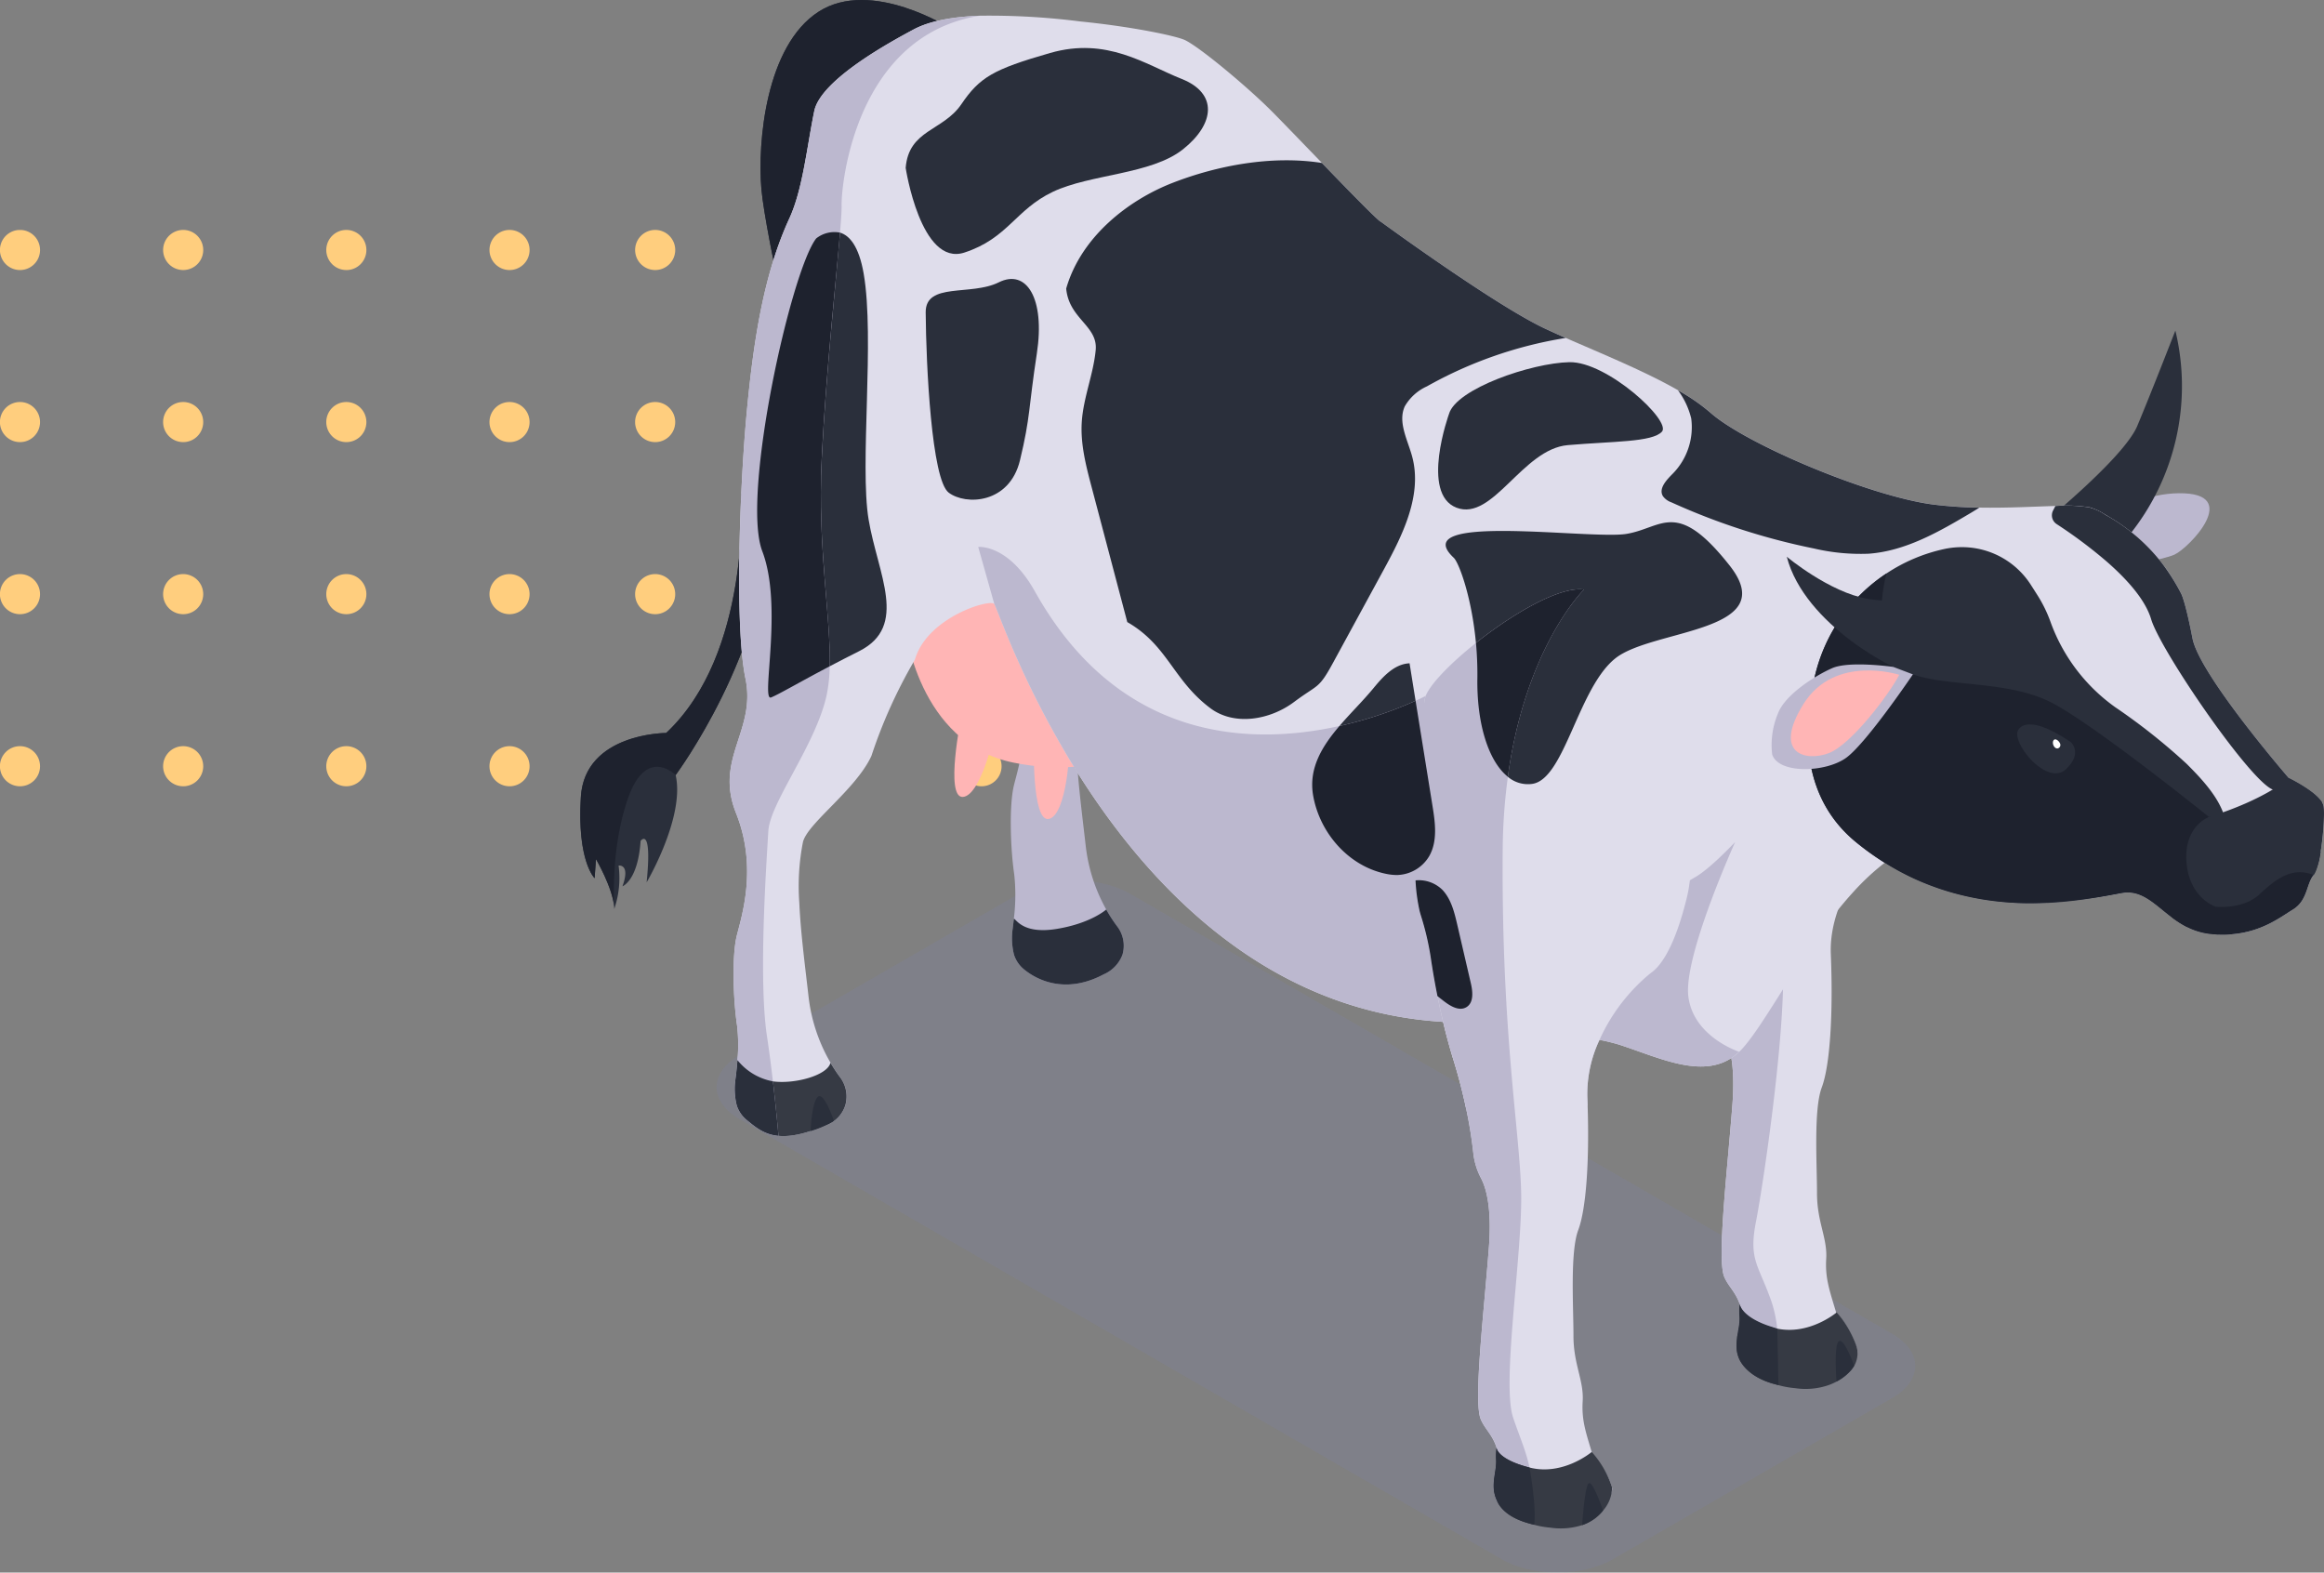 <svg xmlns="http://www.w3.org/2000/svg" xmlns:xlink="http://www.w3.org/1999/xlink" width="369.053" height="249.704" viewBox="0 0 369.053 249.704">
  <rect x="0" y="0" width="369.053" height="249.704" fill="#808080" stroke="none"/>
  <defs>
    <clipPath id="clip-path">
      <rect id="Rectángulo_279130" data-name="Rectángulo 279130" width="159.053" height="88.332" fill="none"/>
    </clipPath>
  </defs>
  <g id="Grupo_842205" data-name="Grupo 842205" transform="translate(-1050.947 -5102.094)">
    <g id="Grupo_842136" data-name="Grupo 842136" transform="translate(1050.947 5138.615)">
      <g id="Grupo_841638" data-name="Grupo 841638" clip-path="url(#clip-path)">
        <path id="Trazado_565584" data-name="Trazado 565584" d="M49.373,42.387a3.184,3.184,0,1,1,3.18-3.188v.013a3.179,3.179,0,0,1-3.18,3.175" transform="translate(31.546 -36.029)" fill="#ffce7e"/>
        <path id="Trazado_565585" data-name="Trazado 565585" d="M49.373,58.62a3.184,3.184,0,1,1,3.178-3.188v.01a3.177,3.177,0,0,1-3.178,3.178" transform="translate(31.546 -24.938)" fill="#ffce7e"/>
        <path id="Trazado_565586" data-name="Trazado 565586" d="M49.373,74.853a3.184,3.184,0,1,1,3.178-3.188v.01a3.177,3.177,0,0,1-3.178,3.178" transform="translate(31.546 -13.847)" fill="#ffce7e"/>
        <path id="Trazado_565587" data-name="Trazado 565587" d="M49.373,91.086A3.184,3.184,0,1,1,52.551,87.9v.01a3.177,3.177,0,0,1-3.178,3.178" transform="translate(31.546 -2.756)" fill="#ffce7e"/>
        <path id="Trazado_565588" data-name="Trazado 565588" d="M33.979,42.387A3.184,3.184,0,1,1,37.156,39.2v.017a3.18,3.18,0,0,1-3.176,3.175" transform="translate(21.026 -36.029)" fill="#ffce7e"/>
        <path id="Trazado_565589" data-name="Trazado 565589" d="M33.979,58.62a3.184,3.184,0,1,1,3.176-3.191v.013a3.179,3.179,0,0,1-3.18,3.178" transform="translate(21.026 -24.938)" fill="#ffce7e"/>
        <path id="Trazado_565590" data-name="Trazado 565590" d="M33.979,74.853a3.184,3.184,0,1,1,3.176-3.191v.013a3.179,3.179,0,0,1-3.18,3.178" transform="translate(21.026 -13.847)" fill="#ffce7e"/>
        <path id="Trazado_565591" data-name="Trazado 565591" d="M33.979,91.086a3.184,3.184,0,1,1,3.176-3.191v.013a3.179,3.179,0,0,1-3.18,3.178" transform="translate(21.026 -2.756)" fill="#ffce7e"/>
        <path id="Trazado_565592" data-name="Trazado 565592" d="M18.584,42.387a3.184,3.184,0,1,1,3.18-3.188v.013a3.179,3.179,0,0,1-3.18,3.175" transform="translate(10.509 -36.029)" fill="#ffce7e"/>
        <path id="Trazado_565593" data-name="Trazado 565593" d="M18.584,58.62a3.184,3.184,0,1,1,3.178-3.188v.01a3.177,3.177,0,0,1-3.178,3.178" transform="translate(10.509 -24.938)" fill="#ffce7e"/>
        <path id="Trazado_565594" data-name="Trazado 565594" d="M18.584,74.853a3.184,3.184,0,1,1,3.178-3.188v.01a3.177,3.177,0,0,1-3.178,3.178" transform="translate(10.509 -13.847)" fill="#ffce7e"/>
        <path id="Trazado_565595" data-name="Trazado 565595" d="M18.584,91.086A3.184,3.184,0,1,1,21.762,87.9v.01a3.177,3.177,0,0,1-3.178,3.178" transform="translate(10.509 -2.756)" fill="#ffce7e"/>
        <path id="Trazado_565596" data-name="Trazado 565596" d="M3.188,42.387A3.184,3.184,0,1,1,6.368,39.2v.013a3.179,3.179,0,0,1-3.18,3.175" transform="translate(-0.01 -36.029)" fill="#ffce7e"/>
        <path id="Trazado_565597" data-name="Trazado 565597" d="M3.188,58.62a3.184,3.184,0,1,1,3.178-3.188v.01A3.177,3.177,0,0,1,3.188,58.62Z" transform="translate(-0.01 -24.938)" fill="#ffce7e"/>
        <path id="Trazado_565598" data-name="Trazado 565598" d="M3.188,74.853a3.184,3.184,0,1,1,3.178-3.188v.01A3.177,3.177,0,0,1,3.188,74.853Z" transform="translate(-0.01 -13.847)" fill="#ffce7e"/>
        <path id="Trazado_565599" data-name="Trazado 565599" d="M3.188,91.086A3.184,3.184,0,1,1,6.366,87.9v.01A3.177,3.177,0,0,1,3.188,91.086Z" transform="translate(-0.01 -2.756)" fill="#ffce7e"/>
        <path id="Trazado_565600" data-name="Trazado 565600" d="M93.9,42.387a3.184,3.184,0,1,1,3.18-3.188v.013A3.178,3.178,0,0,1,93.9,42.39" transform="translate(61.97 -36.029)" fill="#ffce7e"/>
        <path id="Trazado_565601" data-name="Trazado 565601" d="M93.9,58.62a3.184,3.184,0,1,1,3.178-3.188v.01A3.177,3.177,0,0,1,93.9,58.62" transform="translate(61.97 -24.938)" fill="#ffce7e"/>
        <path id="Trazado_565602" data-name="Trazado 565602" d="M93.9,74.853a3.184,3.184,0,1,1,3.178-3.188v.01A3.177,3.177,0,0,1,93.9,74.853" transform="translate(61.97 -13.847)" fill="#ffce7e"/>
        <path id="Trazado_565603" data-name="Trazado 565603" d="M93.9,91.086A3.184,3.184,0,1,1,97.08,87.9v.01A3.177,3.177,0,0,1,93.9,91.086" transform="translate(61.97 -2.756)" fill="#ffce7e"/>
        <path id="Trazado_565604" data-name="Trazado 565604" d="M78.508,42.387a3.184,3.184,0,1,1,3.18-3.188v.013A3.178,3.178,0,0,1,78.51,42.39" transform="translate(51.452 -36.029)" fill="#ffce7e"/>
        <path id="Trazado_565605" data-name="Trazado 565605" d="M78.508,58.62a3.184,3.184,0,1,1,3.178-3.188v.01a3.177,3.177,0,0,1-3.178,3.178" transform="translate(51.452 -24.938)" fill="#ffce7e"/>
        <path id="Trazado_565606" data-name="Trazado 565606" d="M78.508,74.853a3.184,3.184,0,1,1,3.178-3.188v.01a3.177,3.177,0,0,1-3.178,3.178" transform="translate(51.452 -13.847)" fill="#ffce7e"/>
        <path id="Trazado_565607" data-name="Trazado 565607" d="M78.508,91.086A3.184,3.184,0,1,1,81.686,87.9v.01a3.177,3.177,0,0,1-3.178,3.178" transform="translate(51.452 -2.756)" fill="#ffce7e"/>
        <path id="Trazado_565608" data-name="Trazado 565608" d="M63.113,42.387a3.184,3.184,0,1,1,3.18-3.188v.013a3.179,3.179,0,0,1-3.18,3.175" transform="translate(40.933 -36.029)" fill="#ffce7e"/>
        <path id="Trazado_565609" data-name="Trazado 565609" d="M63.113,58.62a3.184,3.184,0,1,1,3.178-3.188v.01a3.177,3.177,0,0,1-3.178,3.178" transform="translate(40.933 -24.938)" fill="#ffce7e"/>
        <path id="Trazado_565610" data-name="Trazado 565610" d="M63.113,74.853a3.184,3.184,0,1,1,3.178-3.188v.01a3.177,3.177,0,0,1-3.178,3.178" transform="translate(40.933 -13.847)" fill="#ffce7e"/>
        <path id="Trazado_565611" data-name="Trazado 565611" d="M63.113,91.086A3.184,3.184,0,1,1,66.291,87.9v.01a3.177,3.177,0,0,1-3.178,3.178" transform="translate(40.933 -2.756)" fill="#ffce7e"/>
      </g>
    </g>
    <g id="Grupo_842166" data-name="Grupo 842166" transform="translate(1409.728 5076.576)">
      <path id="Trazado_570552" data-name="Trazado 570552" d="M-60.764,231.545l-44.358,25.609c-4.873,2.814-12.774,2.814-17.647,0L-243.8,187.276c-4.873-2.813-4.873-7.375,0-10.189l44.358-25.609c4.873-2.814,12.774-2.814,17.647,0l121.033,69.878C-55.89,224.169-55.89,228.731-60.764,231.545Z" transform="translate(2.471 15.958)" fill="#7f87de" opacity="0.1" style="mix-blend-mode: multiply;isolation: isolate"/>
      <g id="Grupo_842166-2" data-name="Grupo 842166" transform="translate(-266.633 25.518)">
        <path id="Trazado_570553" data-name="Trazado 570553" d="M-55.347,104.2c.293-.7,5.209-9.2,15.365-9.3s1.549,8.728-.709,9.744-7.353,1.07-10.546,5.334S-55.347,104.2-55.347,104.2Z" transform="translate(293.856 -16.579)" fill="#bcb8cf"/>
        <path id="Trazado_570554" data-name="Trazado 570554" d="M-39.73,72.019a37.646,37.646,0,0,1-7.475,32.663l-14.538-1.227s13.753-11.039,15.96-16.286S-39.73,72.019-39.73,72.019Z" transform="translate(293.032 -19.526)" fill="#2a2f3b"/>
        <path id="Trazado_570555" data-name="Trazado 570555" d="M-12.515,151.55a9.525,9.525,0,0,1-1.1,3.714c-1.192,1.438-.932,4.042-3.317,5.5-1.96,1.192-4.852,3.495-9.635,3.906a19.046,19.046,0,0,1-2.193.042c-.288-.014-.589-.028-.9-.069a1.514,1.514,0,0,1-.247-.014,10.641,10.641,0,0,1-3.782-1.083,16.322,16.322,0,0,1-2.535-1.618c-2.631-2-4.619-4.263-7.661-3.837a81.666,81.666,0,0,1-14.446,1.672h-.616c-.288-.014-.576-.014-.877-.027-.246,0-.493-.015-.741-.028-.177,0-.342-.014-.52-.014-.3-.014-.616-.041-.931-.069-.932-.054-1.865-.15-2.823-.287-.274-.028-.535-.069-.809-.111-.082-.014-.164-.027-.26-.041-.493-.082-1-.165-1.522-.261-.027,0-.055-.014-.082-.014-.315-.069-.6-.123-.9-.192-.205-.041-.411-.1-.6-.137-.22-.042-.426-.1-.645-.151-.069-.014-.137-.041-.205-.054-.178-.042-.357-.082-.535-.138-.26-.068-.52-.137-.766-.219-.316-.082-.631-.178-.932-.274-.576-.178-1.138-.37-1.714-.576-.219-.082-.452-.164-.685-.26s-.452-.178-.7-.274a1.877,1.877,0,0,1-.315-.123c-.165-.069-.357-.151-.535-.234a7.437,7.437,0,0,1-.753-.329c-.3-.123-.6-.274-.905-.411-.273-.124-.534-.261-.808-.4s-.534-.273-.795-.424-.549-.288-.808-.438-.549-.316-.809-.466-.507-.3-.768-.466c-.288-.178-.575-.357-.862-.549-.261-.164-.508-.342-.768-.52-.617-.424-1.22-.864-1.837-1.33-.123-.1-.247-.192-.37-.3-.247-.178-.466-.356-.712-.547-6.4-5.222-8.072-12.431-7.634-19.49.014-.137.014-.26.028-.4,0-.081.014-.177.014-.26q.041-.391.082-.781c.014-.261.054-.535.081-.809.055-.4.109-.808.178-1.219.178-1.192.411-2.372.685-3.522a.566.566,0,0,1,.014-.069A65.616,65.616,0,0,1-85.893,106.5l20.9-4.619,10.567-2.33.52-.109,4.714-2.549a.048.048,0,0,0,.028.014,23.235,23.235,0,0,1,2.507,1.179h.015a29.821,29.821,0,0,1,8.756,7.415c0,.027.015.041.028.041a29.064,29.064,0,0,1,3,4.66c.1.164.164.328.26.493,0,0,.617,1.192,1.741,7s15.308,22.189,15.308,22.189,4.194,2.029,5.277,3.864a1.785,1.785,0,0,1,.246.658A35.15,35.15,0,0,1-12.515,151.55Z" transform="translate(288.883 -16.322)" fill="#dfddeb"/>
        <path id="Trazado_570556" data-name="Trazado 570556" d="M-19.647,145.311a9.525,9.525,0,0,1-1.1,3.714c-1.192,1.438-.932,4.042-3.317,5.5-1.96,1.192-4.852,3.495-9.635,3.906a19.046,19.046,0,0,1-2.193.042c-.288-.014-.589-.028-.9-.069l-1.81-5.865,11.54-5.222Z" transform="translate(296.014 -10.083)" fill="#1e222e"/>
        <path id="Trazado_570557" data-name="Trazado 570557" d="M-71.906,131.821c-1.427,5.983-3.4,10.666-5.849,12.312s-10.409,10.182-10.024,19.59-.12,17.657-1.439,21.165-.752,12.241-.756,16.795,1.664,7.1,1.463,10.408c-.193,3.142.561,5.1,1.62,8.682a12.489,12.489,0,0,1,3.042,5c.243.414,2.163,4.057-8.122,6.06a6.618,6.618,0,0,1-2.324.038c-.729-.12-1.5-.283-1.942-.4a11.908,11.908,0,0,1-4.5-2.242,3.719,3.719,0,0,1-1.422-1.377c-1.151-2.425.029-4.529-.133-6.606a11.857,11.857,0,0,1,.085-1.85c-.666-2.026-1.831-2.88-2.493-4.433-1.2-2.837.523-17.143,1.3-27.445.457-6.119-.432-9.254-1.234-10.8a11.177,11.177,0,0,1-1.25-4.015,71.714,71.714,0,0,0-1.455-8.518c-.436-1.906-.987-4.011-1.692-6.278a113.017,113.017,0,0,1-4.138-20.49C-117.688,129.208-70.481,125.833-71.906,131.821Z" transform="translate(286.367 -12.213)" fill="#dfddeb"/>
        <path id="Trazado_570558" data-name="Trazado 570558" d="M-97.938,215.252c1.352,3.852,1.355,9.262,1,12.669a11.908,11.908,0,0,1-4.5-2.242,3.719,3.719,0,0,1-1.422-1.377c-1.151-2.425.029-4.529-.133-6.606a11.858,11.858,0,0,1,.085-1.85c-.666-2.026-1.831-2.88-2.493-4.433-1.2-2.837.523-17.143,1.3-27.445.457-6.119-.432-9.254-1.234-10.8a11.177,11.177,0,0,1-1.25-4.015,71.715,71.715,0,0,0-1.455-8.518c4.184-3.651,11.152-7.316,11.837-.56.985,9.742-2.961,36.469-4.159,42.563S-99.957,209.491-97.938,215.252Z" transform="translate(287.067 -8.666)" fill="#bcb8cf"/>
        <path id="Trazado_570559" data-name="Trazado 570559" d="M-211.067,30.063s-12.591-8.087-20.986-2.686-9.723,20.8-9.085,28.147,7.088,35.347,7.088,35.347l16.584-21.1S-231.712,52.555-231.824,47s1.393-12.129,9.818-7.883,12.365-9.734,12.365-9.734Z" transform="translate(269.9 -25.518)" fill="#2a2f3b"/>
        <path id="Trazado_570560" data-name="Trazado 570560" d="M-241.085,96.975s1.588,25.032-11.91,37.68c0,0-12.926-.016-13.547,10.173s2.183,12.882,2.183,12.882l.214-3.03s2.849,4.894,2.909,7.918a15.169,15.169,0,0,0,.687-6.889s1.919-.314.616,3.288c0,0,2.457-.875,2.881-7.209,0,0,1.874-2.514.956,6.581,0,0,6.118-10.355,4.609-17.035,0,0,14.757-19.933,14.606-39.733-.036-4.717,4.975-12.476,4.975-12.476l-5.648-7.313Z" transform="translate(266.633 -18.265)" fill="#2a2f3b"/>
        <path id="Trazado_570561" data-name="Trazado 570561" d="M-211.067,30.063s-12.591-8.087-20.986-2.686-9.723,20.8-9.085,28.147,7.088,35.347,7.088,35.347l16.584-21.1S-231.712,52.555-231.824,47s1.393-12.129,9.818-7.883,12.365-9.734,12.365-9.734Z" transform="translate(269.9 -25.518)" fill="#1e222e"/>
        <path id="Trazado_570562" data-name="Trazado 570562" d="M-231.9,89.126s-5.013,7.757-4.974,12.476c.15,19.8-14.607,39.73-14.607,39.73s-4.6-4.642-7.529,3.562c-2.591,7.236-2.339,15.491-2.242,17.328-.262-3.037-2.886-7.543-2.886-7.543l-.217,3.032s-2.8-2.695-2.182-12.882,13.547-10.175,13.547-10.175c13.5-12.646,11.908-37.675,11.908-37.675l3.534-15.163Z" transform="translate(266.633 -18.264)" fill="#1e222e"/>
        <path id="Trazado_570563" data-name="Trazado 570563" d="M-188.269,165.616a5.541,5.541,0,0,1-3,3.118c-5.532,2.946-10.054,1.324-12.656-.82a4.96,4.96,0,0,1-1.492-2.1,3.743,3.743,0,0,1-.152-.551,10.68,10.68,0,0,1-.135-3.755c.061-.455.125-1,.189-1.606a30.57,30.57,0,0,0,.067-7c-.642-4.395-.807-11.121-.053-14.194s3.358-10.847-.109-19.512a13.487,13.487,0,0,1-1-4.368,147.965,147.965,0,0,0,11.26,21.938c.308,3.822.826,7.816,1.255,11.6a26.849,26.849,0,0,0,3.254,10.065,22.769,22.769,0,0,0,1.726,2.666A5.058,5.058,0,0,1-188.269,165.616Z" transform="translate(274.366 -14.01)" fill="#bcb8cf"/>
        <path id="Trazado_570564" data-name="Trazado 570564" d="M-220.9,114.359c-.116.508,2.017,18.769,17.1,21.875s25.413-4.322,24.52-4.8-7.779-22.806-7.779-22.806l-15.076-2.646-12.745.255Z" transform="translate(272.525 -15.15)" fill="#ffb5b5"/>
        <path id="Trazado_570565" data-name="Trazado 570565" d="M-212.909,126.329s-2.644,12.93.256,12.745,5.339-10.711,4.956-10.955S-212.909,126.329-212.909,126.329Z" transform="translate(273.413 -12.529)" fill="#ffb5b5"/>
        <path id="Trazado_570566" data-name="Trazado 570566" d="M-202.812,129.618s-.427,13.189,2.4,12.519,3.458-11.458,3.039-11.634S-202.812,129.618-202.812,129.618Z" transform="translate(274.853 -12.105)" fill="#ffb5b5"/>
        <path id="Trazado_570567" data-name="Trazado 570567" d="M-23.514,110.391l-3.457,3.988-6.263,7.228-26.225,38.82a23.759,23.759,0,0,0-2.734,1.807,38.206,38.206,0,0,0-5,4.654c-7.989,8.764-14.258,21.675-18.1,25.363a8.4,8.4,0,0,1-1.036.848c-4.948,3.459-11.746.064-17.932-1.948a29.159,29.159,0,0,0-3.224-.791c-7.536-1.491-21.209-2.586-24.836-2.856l-.9-.068c-27.747-2.053-46.109-21.959-57.108-39.435a147.965,147.965,0,0,1-11.26-21.938c-1.175-2.848-1.831-4.647-2-4.912-.006-.01-.016-.015-.021-.025-.822-.789-10.3,2.091-12.459,8.446-.052.157-.108.319-.176.492a79.247,79.247,0,0,0-6.868,15.225s0,.01-.009.015c-2.5,5.36-10.163,10.681-10.858,13.652a36.363,36.363,0,0,0-.579,9.6c.212,4.791.918,10.056,1.474,14.966a26.846,26.846,0,0,0,3.485,10.463,24.475,24.475,0,0,0,1.5,2.267,5.077,5.077,0,0,1,.851,4.517,4.928,4.928,0,0,1-3.005,3.118c-3.436,1.46-5.8,1.884-7.6,1.709-2.251-.2-3.609-1.338-5.058-2.529a5.013,5.013,0,0,1-1.5-2.1,4.407,4.407,0,0,1-.152-.551,10.794,10.794,0,0,1-.135-3.756c.109-.808.238-1.9.325-3.089a26.61,26.61,0,0,0-.065-5.516c-.642-4.395-.807-11.12-.053-14.193s3.359-10.848-.109-19.513,3.224-13.081,1.5-21.352-.923-30.171.178-42.041,2.786-22.351,6.788-31.034c2.129-4.623,2.776-11.269,3.954-17.04,1.037-5.074,12.52-11.208,15.759-12.956,2.691-1.448,6.513-2.039,10.489-2.194a114.139,114.139,0,0,1,16,.913c8.207.817,15.34,2.312,16.678,2.985,2.5,1.255,9.785,7.36,13.506,11.058,1.572,1.566,4.871,5,8.183,8.419,4.512,4.666,9.068,9.339,9.366,9.333,0,0,18.133,13.267,26.132,17,1.007.468,2.089.955,3.217,1.456h.006c5.671,2.49,12.593,5.3,17.843,8.312a31.031,31.031,0,0,1,5.134,3.543c5.61,5,25.393,13.334,35.5,14.606a67.722,67.722,0,0,0,7.209.481c4.475.081,8.761-.166,12.084-.259a23.5,23.5,0,0,1,5.44.224c.01,0,.015,0,.025.01A8.5,8.5,0,0,1-27.118,107s.01,0,.015.009A16.27,16.27,0,0,1-23.514,110.391Z" transform="translate(269.34 -25.237)" fill="#dfddeb"/>
        <path id="Trazado_570568" data-name="Trazado 570568" d="M-27.691,149.011c-1.269,4.559-4.119,9.351-6,13.807-4.09-2.034-6.255-6.01-10.2-5.452-5.008.7-24.8,6.32-42.353-7.991-8.557-6.976-8.683-17.516-6.571-26.481a26.822,26.822,0,0,1,11.371-16.246,26.935,26.935,0,0,1,9.1-3.855,13.227,13.227,0,0,1,2.583-.308A12.988,12.988,0,0,1-58.6,108.36c.358.552.712,1.11,1.061,1.662a21.43,21.43,0,0,1,2.11,4.265,28.476,28.476,0,0,0,10.3,13.611,97.137,97.137,0,0,1,11.312,8.966C-30.776,139.894-26.428,144.462-27.691,149.011Z" transform="translate(288.882 -15.601)" fill="#2a2f3b"/>
        <path id="Trazado_570569" data-name="Trazado 570569" d="M-16.7,143.784a59.423,59.423,0,0,1-7.844-2.065c-3.676-1.407-17.843-22.113-19.307-27.045-.853-2.865-3.46-6.021-7.09-9.182a75.259,75.259,0,0,0-7.906-5.916l-.012-.009a1.657,1.657,0,0,1-.569-2.146l.368-.718a23.5,23.5,0,0,1,5.44.224c.01,0,.015,0,.025.01a8.5,8.5,0,0,1,2.507,1.174s.01,0,.015.009a29.341,29.341,0,0,1,8.758,7.415.252.252,0,0,0,.032.04,32.337,32.337,0,0,1,3,4.655c.089.164.167.328.252.493,0,0,.628,1.2,1.747,7s15.309,22.19,15.309,22.19S-17.771,141.946-16.7,143.784Z" transform="translate(293.307 -16.351)" fill="#2a2f3b"/>
        <path id="Trazado_570570" data-name="Trazado 570570" d="M-205.941,27.736c-19.552,3.137-21.97,26.509-21.9,30.145.015.77-.081,2.258-.252,4.291-.629,7.575-2.275,22.694-2.917,36.121-.668,13.922,1.466,24.9,1.276,32.738a23.471,23.471,0,0,1-.524,4.771c-1.806,7.864-8.97,16.919-9.222,21.422s-1.607,23.32-.213,32.555c.36,2.391.676,4.843.945,7.165.389,3.341.687,6.419.884,8.651-2.251-.2-3.609-1.338-5.058-2.529a5.013,5.013,0,0,1-1.5-2.1,4.407,4.407,0,0,1-.152-.551,10.794,10.794,0,0,1-.135-3.756c.084-.606.174-1.374.252-2.216.021-.212.042-.435.058-.656,0-.071.012-.147.016-.217a26.61,26.61,0,0,0-.065-5.516c-.642-4.395-.807-11.12-.053-14.193s3.359-10.848-.109-19.513,3.224-13.081,1.5-21.352-.923-30.171.178-42.041,2.786-22.351,6.788-31.034c2.129-4.623,2.776-11.269,3.954-17.04,1.037-5.074,12.52-11.208,15.759-12.956C-213.739,28.482-209.917,27.892-205.941,27.736Z" transform="translate(269.34 -25.232)" fill="#bcb8cf"/>
        <path id="Trazado_570571" data-name="Trazado 570571" d="M-89.8,182.62l-1.036.848c-4.948,3.459-11.746.064-17.932-1.948a29.163,29.163,0,0,0-3.224-.791,20.1,20.1,0,0,0-1.935,9.021c.019.483.04.966.049,1.445l-19.31.387c-.473-2.252-1.114-4.828-1.992-7.652-.636-2.057-1.185-4.1-1.647-6.056l-.9-.068c-27.747-2.053-46.109-21.96-57.108-39.435a147.965,147.965,0,0,1-11.26-21.938c-1.175-2.848-1.831-4.647-2-4.912l-2.555-9.066s4.76-.509,8.991,7.047c13.5,24.116,34.589,24.453,48.37,21.386a62.482,62.482,0,0,0,12.094-4.006c1.033-.468,1.6-.772,1.6-.772,13.178,4.063,21.319,37.991,24.143,38.655,4.273,1.008,13.647-7.028,18.582-9.828,2.516-1.426,6.292-5.526,6.406-5.6-.13.315-8.19,18.1-7.422,24.469C-97.1,180.279-89.8,182.62-89.8,182.62Z" transform="translate(273.845 -15.606)" fill="#bcb8cf"/>
        <path id="Trazado_570572" data-name="Trazado 570572" d="M-105.245,134.667c-.2.755.677,16.424-.75,22.405-.1.426-.2.841-.312,1.251-1.4,5.383-3.265,9.531-5.542,11.063a29.191,29.191,0,0,0-8.084,10.574,20.1,20.1,0,0,0-1.935,9.021c.019.483.04.966.049,1.445.288,8.8-.235,16.4-1.488,19.721-1.32,3.506-.757,12.236-.762,16.789s1.67,7.109,1.464,10.408c-.194,3.147.566,5.1,1.624,8.687a12.463,12.463,0,0,1,3.042,4.992c.251.433-1.153,5.327-7.96,6.012a4.11,4.11,0,0,1-2.024.051,12.081,12.081,0,0,1-3.064-.553,11.95,11.95,0,0,1-3.839-2.048,3.764,3.764,0,0,1-1.423-1.383c-1.151-2.419.03-4.523-.132-6.6a11.713,11.713,0,0,1,.085-1.841v-.01c-.665-2.032-1.831-2.884-2.491-4.437-1.206-2.837.523-17.138,1.3-27.445.456-6.12-.438-9.254-1.234-10.791a11.158,11.158,0,0,1-1.25-4.02,70.353,70.353,0,0,0-1.156-7.144c-.473-2.252-1.114-4.828-1.992-7.652-.636-2.057-1.185-4.1-1.647-6.056-.952-3.974-1.575-7.581-1.96-10.2a45.15,45.15,0,0,0-1.575-6.717c-.079-.256-.151-.514-.216-.774-1.929-7.744,2.4-17.014,3.153-21.628-1.76-5.834-2.874-10.672-2.174-12.449,1.869-4.732,18.653-17.8,25.139-16.886S-104.5,131.882-105.245,134.667Z" transform="translate(281.788 -14.838)" fill="#dfddeb"/>
        <path id="Trazado_570573" data-name="Trazado 570573" d="M-135.276,149.913c-.212,29.105,2.739,44.611,2.934,54.37s-3.122,30.14-1.28,35.645,3.9,8.7,2.671,16.6a11.95,11.95,0,0,1-3.839-2.048,3.764,3.764,0,0,1-1.423-1.383c-1.151-2.419.03-4.523-.132-6.6a11.967,11.967,0,0,1,.084-1.851c-.665-2.032-1.831-2.884-2.491-4.437-1.206-2.837.523-17.138,1.3-27.445.456-6.119-.438-9.254-1.234-10.791a11.158,11.158,0,0,1-1.25-4.02,70.353,70.353,0,0,0-1.156-7.144c-.473-2.252-1.114-4.828-1.992-7.652-.636-2.057-1.185-4.1-1.647-6.056-.341-1.419-.641-2.793-.9-4.093-.475-2.365-.824-4.48-1.071-6.171a44.557,44.557,0,0,0-1.566-6.65q-.119-.383-.214-.772a28.416,28.416,0,0,1-.63-4.787c-.638-10.163,1.018-27.791,1.609-29.289.762-1.925,3.99-5.229,7.987-8.411,5.831-4.636,13.3-9.017,17.153-8.475,0,0-9.25,9-12.088,29.726A90.179,90.179,0,0,0-135.276,149.913Z" transform="translate(281.756 -14.838)" fill="#bcb8cf"/>
        <path id="Trazado_570574" data-name="Trazado 570574" d="M-144.51,87.141c-1.134,2.506.454,5.306,1.172,7.961,1.649,6.117-1.479,12.406-4.511,17.968q-4.044,7.433-8.089,14.856c-2.283,4.191-2.341,3.3-6.158,6.158s-9.483,3.837-13.293.976c-5.938-4.454-6.749-9.973-13.185-13.667q-2.821-10.681-5.642-21.357c-.9-3.4-1.805-6.865-1.588-10.37.239-3.889,1.842-7.582,2.213-11.459s-4.244-4.942-4.684-9.779c2.382-8.273,9.928-14.072,16.9-16.78,7.233-2.811,15.745-4.346,23.435-3.2l.268.04c4.512,4.666,9.068,9.339,9.366,9.333,0,0,18.133,13.267,26.132,17,1.007.468,2.089.955,3.217,1.456a66.331,66.331,0,0,0-22.044,7.691A7.7,7.7,0,0,0-144.51,87.141Z" transform="translate(275.44 -22.613)" fill="#2a2f3b"/>
        <path id="Trazado_570575" data-name="Trazado 570575" d="M-228.043,181.791a4.928,4.928,0,0,1-3.005,3.118c-3.436,1.46-5.8,1.884-7.6,1.709-.2-2.233-.494-5.31-.884-8.651,3.475.47,8.671-.955,9.139-2.959a24.475,24.475,0,0,0,1.5,2.267A5.077,5.077,0,0,1-228.043,181.791Z" transform="translate(270.125 -6.257)" fill="#363a44"/>
        <path id="Trazado_570576" data-name="Trazado 570576" d="M-237.953,186.665c-2.251-.2-3.609-1.338-5.058-2.529a5.013,5.013,0,0,1-1.5-2.1,4.407,4.407,0,0,1-.152-.551,10.794,10.794,0,0,1-.135-3.756c.084-.606.174-1.374.252-2.216.021-.217.042-.435.058-.656,0-.071.012-.147.016-.217a9.353,9.353,0,0,0,5.634,3.367C-238.448,181.355-238.15,184.432-237.953,186.665Z" transform="translate(269.433 -6.303)" fill="#2a2f3b"/>
        <path id="Trazado_570577" data-name="Trazado 570577" d="M-230.527,183.64s-1.556-4.678-2.546-3.828-1.157,5.435-1.157,5.435A15.9,15.9,0,0,0-230.527,183.64Z" transform="translate(270.807 -5.651)" fill="#2a2f3b"/>
        <path id="Trazado_570578" data-name="Trazado 570578" d="M-188.36,160.64a5.541,5.541,0,0,1-3,3.118c-5.532,2.946-10.054,1.324-12.656-.82a4.96,4.96,0,0,1-1.492-2.1,3.743,3.743,0,0,1-.152-.551,10.68,10.68,0,0,1-.135-3.755c.061-.455.125-1,.189-1.606.374.008,1.37,2.5,6.818,1.606s7.857-3.079,7.857-3.079a22.769,22.769,0,0,0,1.726,2.666A5.058,5.058,0,0,1-188.36,160.64Z" transform="translate(274.457 -9.033)" fill="#2a2f3b"/>
        <path id="Trazado_570579" data-name="Trazado 570579" d="M-120.763,239.14a7.18,7.18,0,0,1-3.328,2.319,11.279,11.279,0,0,1-5.065.4,14.16,14.16,0,0,1-2.552-.453c-.4-.1-.755-.2-1.049-.286-3.836-1.118-4.656-3.085-4.888-3.575-1.151-2.419.03-4.523-.132-6.6a11.713,11.713,0,0,1,.085-1.841c0,.151.148,1.9,5.247,3.209,5.337,1.374,9.879-2.474,9.879-2.474a15.517,15.517,0,0,1,3.232,5.627A5.661,5.661,0,0,1-120.763,239.14Z" transform="translate(283.187 0.714)" fill="#363a44"/>
        <path id="Trazado_570580" data-name="Trazado 570580" d="M-85.806,219.5a9.01,9.01,0,0,1-3.8,2.4,11.274,11.274,0,0,1-5.064.4,14.162,14.162,0,0,1-2.552-.453c-.036-.009-.071-.018-.1-.028-.354-.094-.678-.183-.947-.257-3.836-1.118-5-3.31-5.234-3.8-1.151-2.419.15-4.778-.012-6.855a12.03,12.03,0,0,1,.068-1.9c0,.151.392,2.436,5.491,3.743.152.037.3.075.455.1,5.14,1.055,9.424-2.576,9.424-2.576a15.507,15.507,0,0,1,3.232,5.627A4.17,4.17,0,0,1-85.806,219.5Z" transform="translate(287.59 -1.875)" fill="#363a44"/>
        <path id="Trazado_570581" data-name="Trazado 570581" d="M-131.708,241.41c-.4-.1-.755-.2-1.049-.286-3.836-1.118-4.656-3.085-4.888-3.575-1.151-2.419.03-4.523-.132-6.6a11.713,11.713,0,0,1,.085-1.841c0,.151.148,1.9,5.247,3.209C-132.445,232.317-131.315,238.41-131.708,241.41Z" transform="translate(283.187 0.714)" fill="#2a2f3b"/>
        <path id="Trazado_570582" data-name="Trazado 570582" d="M-122.368,238.492a7.18,7.18,0,0,1-3.328,2.319c.05-.771.453-6.3,1.06-6.65C-123.979,233.785-122.368,238.492-122.368,238.492Z" transform="translate(284.792 1.362)" fill="#2a2f3b"/>
        <path id="Trazado_570583" data-name="Trazado 570583" d="M-97.5,212.87l.181,8.963c-.354-.094-.678-.183-.947-.257-3.836-1.118-5-3.31-5.234-3.8-1.151-2.419.15-4.778-.012-6.855a12.54,12.54,0,0,1,.021-2.032c0,.151.332,2.219,5.23,3.732C-98.114,212.667-97.652,212.843-97.5,212.87Z" transform="translate(287.59 -1.891)" fill="#2a2f3b"/>
        <path id="Trazado_570584" data-name="Trazado 570584" d="M-87.1,218.065s-1.579-4.438-2.418-3.893-.38,6.408-.38,6.408A6.985,6.985,0,0,0-87.1,218.065Z" transform="translate(289.389 -1.216)" fill="#2a2f3b"/>
        <path id="Trazado_570585" data-name="Trazado 570585" d="M-226.711,124.7q-2.581,1.3-4.672,2.4c.191-7.838-1.944-18.816-1.276-32.738.642-13.427,2.288-28.546,2.917-36.121,1.47.439,2.984,2.082,3.752,6.509,1.777,10.235-.659,30.4.783,39.043S-218.812,120.736-226.711,124.7Z" transform="translate(270.993 -21.302)" fill="#2a2f3b"/>
        <path id="Trazado_570586" data-name="Trazado 570586" d="M-230.23,127.115c-5.009,2.639-7.976,4.4-9.305,4.947-1.7.7,1.963-14.4-1.4-23.215s4.528-44.459,8.559-49.668a4.656,4.656,0,0,1,3.785-.922c-.629,7.575-2.275,22.694-2.917,36.121C-232.173,108.3-230.039,119.277-230.23,127.115Z" transform="translate(269.839 -21.317)" fill="#1e222e"/>
        <path id="Trazado_570587" data-name="Trazado 570587" d="M-220.857,51.308s2.39,15.7,9.313,13.447,8.094-6.808,14.052-9.646,15.627-2.731,20.68-6.758,5.562-8.873-.224-11.173-11.862-6.71-20.9-4.112S-209.1,36.914-212.017,41.2-220.375,45.216-220.857,51.308Z" transform="translate(272.531 -24.648)" fill="#2a2f3b"/>
        <path id="Trazado_570588" data-name="Trazado 570588" d="M-218.041,70.057c.061,8.462.939,26.565,3.647,28.625s9.651,1.793,11.325-5.125,1.344-8.258,2.681-16.976-1.639-13.492-6.047-11.288S-218.075,65.23-218.041,70.057Z" transform="translate(272.893 -20.462)" fill="#2a2f3b"/>
        <path id="Trazado_570589" data-name="Trazado 570589" d="M-144.233,84.7s-4.58,12.659,1.2,14.869,10.469-9.312,17.665-9.935,13.417-.45,14.957-2.14-8.7-11.152-14.7-11.031S-143.111,80.68-144.233,84.7Z" transform="translate(282.182 -18.953)" fill="#2a2f3b"/>
        <path id="Trazado_570590" data-name="Trazado 570590" d="M-117.916,120.566c-5.946,4.688-8.074,19.172-13.2,19.955a4.917,4.917,0,0,1-3.907-1.125c2.838-20.73,12.088-29.726,12.088-29.726-3.849-.542-11.322,3.839-17.153,8.475-.687-7.4-2.719-12.771-3.525-13.526-7.7-7.22,21.689-2.858,27.412-3.788s7.952-5.67,16.376,4.991C-91.375,116.507-111.97,115.878-117.916,120.566Z" transform="translate(282.319 -16.053)" fill="#2a2f3b"/>
        <path id="Trazado_570591" data-name="Trazado 570591" d="M-123.478,108.454s-9.25,9-12.088,29.726c-3.01-2.4-4.945-8.252-4.842-15.609a54.444,54.444,0,0,0-.224-5.642C-134.8,112.293-127.328,107.912-123.478,108.454Z" transform="translate(282.868 -14.838)" fill="#1e222e"/>
        <path id="Trazado_570592" data-name="Trazado 570592" d="M-35.34,158.158c-.373-.014-.756-.041-1.15-.078a10.739,10.739,0,0,1-3.785-1.093,16,16,0,0,1-2.535-1.617l1.13-5.212.387-1.246s5.5-1.344,5.332-1.165.156,6,.156,6S-37.275,157.139-35.34,158.158Z" transform="translate(295.471 -9.771)" fill="#2a2f3b"/>
        <path id="Trazado_570593" data-name="Trazado 570593" d="M-26.556,163.463a17.865,17.865,0,0,1-2.2.05c-.373-.014-.756-.041-1.15-.078a10.739,10.739,0,0,1-3.785-1.093,16,16,0,0,1-2.535-1.617c-2.635-1.992-4.619-4.265-7.668-3.836a80.97,80.97,0,0,1-14.439,1.67c-.2,0-.408,0-.614,0-.292,0-.585-.009-.882-.018-.247,0-.5-.015-.746-.025-.172-.007-.343-.014-.515-.025q-.461-.022-.938-.058c-.923-.067-1.861-.159-2.821-.29-.268-.035-.536-.07-.8-.111l-.257-.04c-.5-.081-1.011-.172-1.522-.268-.03,0-.061-.014-.091-.018-.3-.059-.6-.119-.905-.189-.2-.041-.4-.087-.6-.133s-.424-.1-.642-.154a1.855,1.855,0,0,1-.208-.056c-.173-.042-.35-.084-.527-.131-.263-.07-.522-.14-.78-.221-.308-.084-.623-.178-.932-.278q-.852-.262-1.7-.576c-.228-.081-.457-.163-.685-.253s-.462-.177-.7-.273a3.319,3.319,0,0,1-.315-.125c-.178-.071-.361-.149-.544-.23-.254-.1-.5-.212-.752-.327-.3-.135-.605-.275-.905-.42-.27-.126-.538-.262-.8-.4s-.54-.277-.8-.422-.541-.291-.8-.443-.541-.306-.806-.467-.509-.3-.764-.463c-.291-.176-.581-.361-.868-.552q-.383-.249-.765-.514c-.613-.421-1.227-.862-1.836-1.329-.128-.1-.251-.2-.378-.3-.236-.177-.466-.364-.7-.555-6.4-5.221-8.081-12.431-7.639-19.487.007-.131.015-.262.027-.4,0-.086.011-.172.02-.257.019-.262.045-.519.07-.782s.054-.535.089-.8c.052-.409.109-.818.172-1.223.183-1.2.417-2.375.69-3.53l.015-.065a26.855,26.855,0,0,1,11.356-16.181c-.236.534-3.348,13.355,4.186,16.041,5.6,1.992,15.176.945,22.053,4.509s24.955,18.137,24.955,18.137,1.416-.517,2.558,3.677C-28.612,151.849-31.414,159.982-26.556,163.463Z" transform="translate(288.882 -15.126)" fill="#1e222e"/>
        <path id="Trazado_570594" data-name="Trazado 570594" d="M-96.906,103.831s6.761,5.653,12.851,6.687,11.249-1.093,13.381,4.355-3.888,7.882-6.205,7.639S-94.086,114.748-96.906,103.831Z" transform="translate(288.501 -15.428)" fill="#2a2f3b"/>
        <path id="Trazado_570595" data-name="Trazado 570595" d="M-79.716,119.373s-6.975-1-9.707.2-7.5,4.228-8.609,7.2a12.953,12.953,0,0,0-.919,6.48c.961,3.159,8.561,2.934,11.819.506s10.531-13.2,10.531-13.2Z" transform="translate(288.222 -13.476)" fill="#bcb8cf"/>
        <path id="Trazado_570596" data-name="Trazado 570596" d="M-79.123,120.519s-10.235-3.339-15.208,4.642.432,9.159,4.013,7.8S-80.679,123.553-79.123,120.519Z" transform="translate(288.575 -13.367)" fill="#ffb5b5"/>
        <path id="Trazado_570597" data-name="Trazado 570597" d="M-64.474,128.618s.82-3.582,8.5,1.612c0,0,1.97,1.743-.8,4.325S-64.868,131.152-64.474,128.618Z" transform="translate(292.678 -12.389)" fill="#2a2f3b"/>
        <path id="Trazado_570598" data-name="Trazado 570598" d="M-20.477,150.36c-3.494-1.381-6.031.68-8.657,3.105s-6.944,1.922-6.944,1.922-4.189-1.4-4.6-7.116,3.569-7.124,3.569-7.124c9.156-2.858,12.706-6.174,12.706-6.174s4.2,2.036,5.272,3.874a1.648,1.648,0,0,1,.245.659C-18.65,141.487-19.3,148.931-20.477,150.36Z" transform="translate(295.742 -11.415)" fill="#2a2f3b"/>
        <path id="Trazado_570599" data-name="Trazado 570599" d="M-64.066,99.055c-.393.26-.8.5-1.19.738-5.117,3.04-10.485,6.16-16.42,6.577a32.521,32.521,0,0,1-8.676-.839,105.22,105.22,0,0,1-22.613-7.324,2.8,2.8,0,0,1-1.344-.981c-.73-1.229.6-2.6,1.605-3.609a10.535,10.535,0,0,0,2.892-8.727,12.428,12.428,0,0,0-2.094-4.466,31.031,31.031,0,0,1,5.134,3.543c5.61,5,25.393,13.334,35.5,14.606A67.722,67.722,0,0,0-64.066,99.055Z" transform="translate(286.232 -18.444)" fill="#2a2f3b"/>
        <path id="Trazado_570600" data-name="Trazado 570600" d="M-147.745,124.771a62.482,62.482,0,0,1-12.094,4.006c1.767-2.066,3.768-4.015,5.39-5.987,1.524-1.854,3.343-3.865,5.748-3.969Q-148.225,121.8-147.745,124.771Z" transform="translate(280.393 -13.496)" fill="#2a2f3b"/>
        <path id="Trazado_570601" data-name="Trazado 570601" d="M-145.094,148.772a6.105,6.105,0,0,1-5.133,2.989,8.617,8.617,0,0,1-1.833-.214c-5.934-1.271-10.449-6.561-11.462-12.434-.742-4.3,1.43-7.8,4.177-11.014a62.482,62.482,0,0,0,12.094-4.006q1.346,8.36,2.688,16.71C-144.126,143.489-143.74,146.417-145.094,148.772Z" transform="translate(279.899 -12.817)" fill="#1e222e"/>
        <path id="Trazado_570602" data-name="Trazado 570602" d="M-141.036,169.481c-1.139.708-2.572-.15-3.632-.975l-.982-.766c-.475-2.365-.824-4.48-1.071-6.171a44.557,44.557,0,0,0-1.566-6.65q-.119-.383-.214-.772a28.416,28.416,0,0,1-.63-4.787,5.33,5.33,0,0,1,4.282,1.521c1.374,1.473,1.88,3.529,2.337,5.49q1.084,4.677,2.167,9.346C-140.037,167.047-139.871,168.762-141.036,169.481Z" transform="translate(281.772 -9.566)" fill="#1e222e"/>
      </g>
      <path id="Trazado_570603" data-name="Trazado 570603" d="M-58.694,130.953a.557.557,0,0,0,.408-.595c-.035-.433-.83-1.232-1.129-.6C-59.623,130.2-59.242,131.052-58.694,130.953Z" transform="translate(26.692 13.401)" fill="#fff"/>
    </g>
  </g>
</svg>
